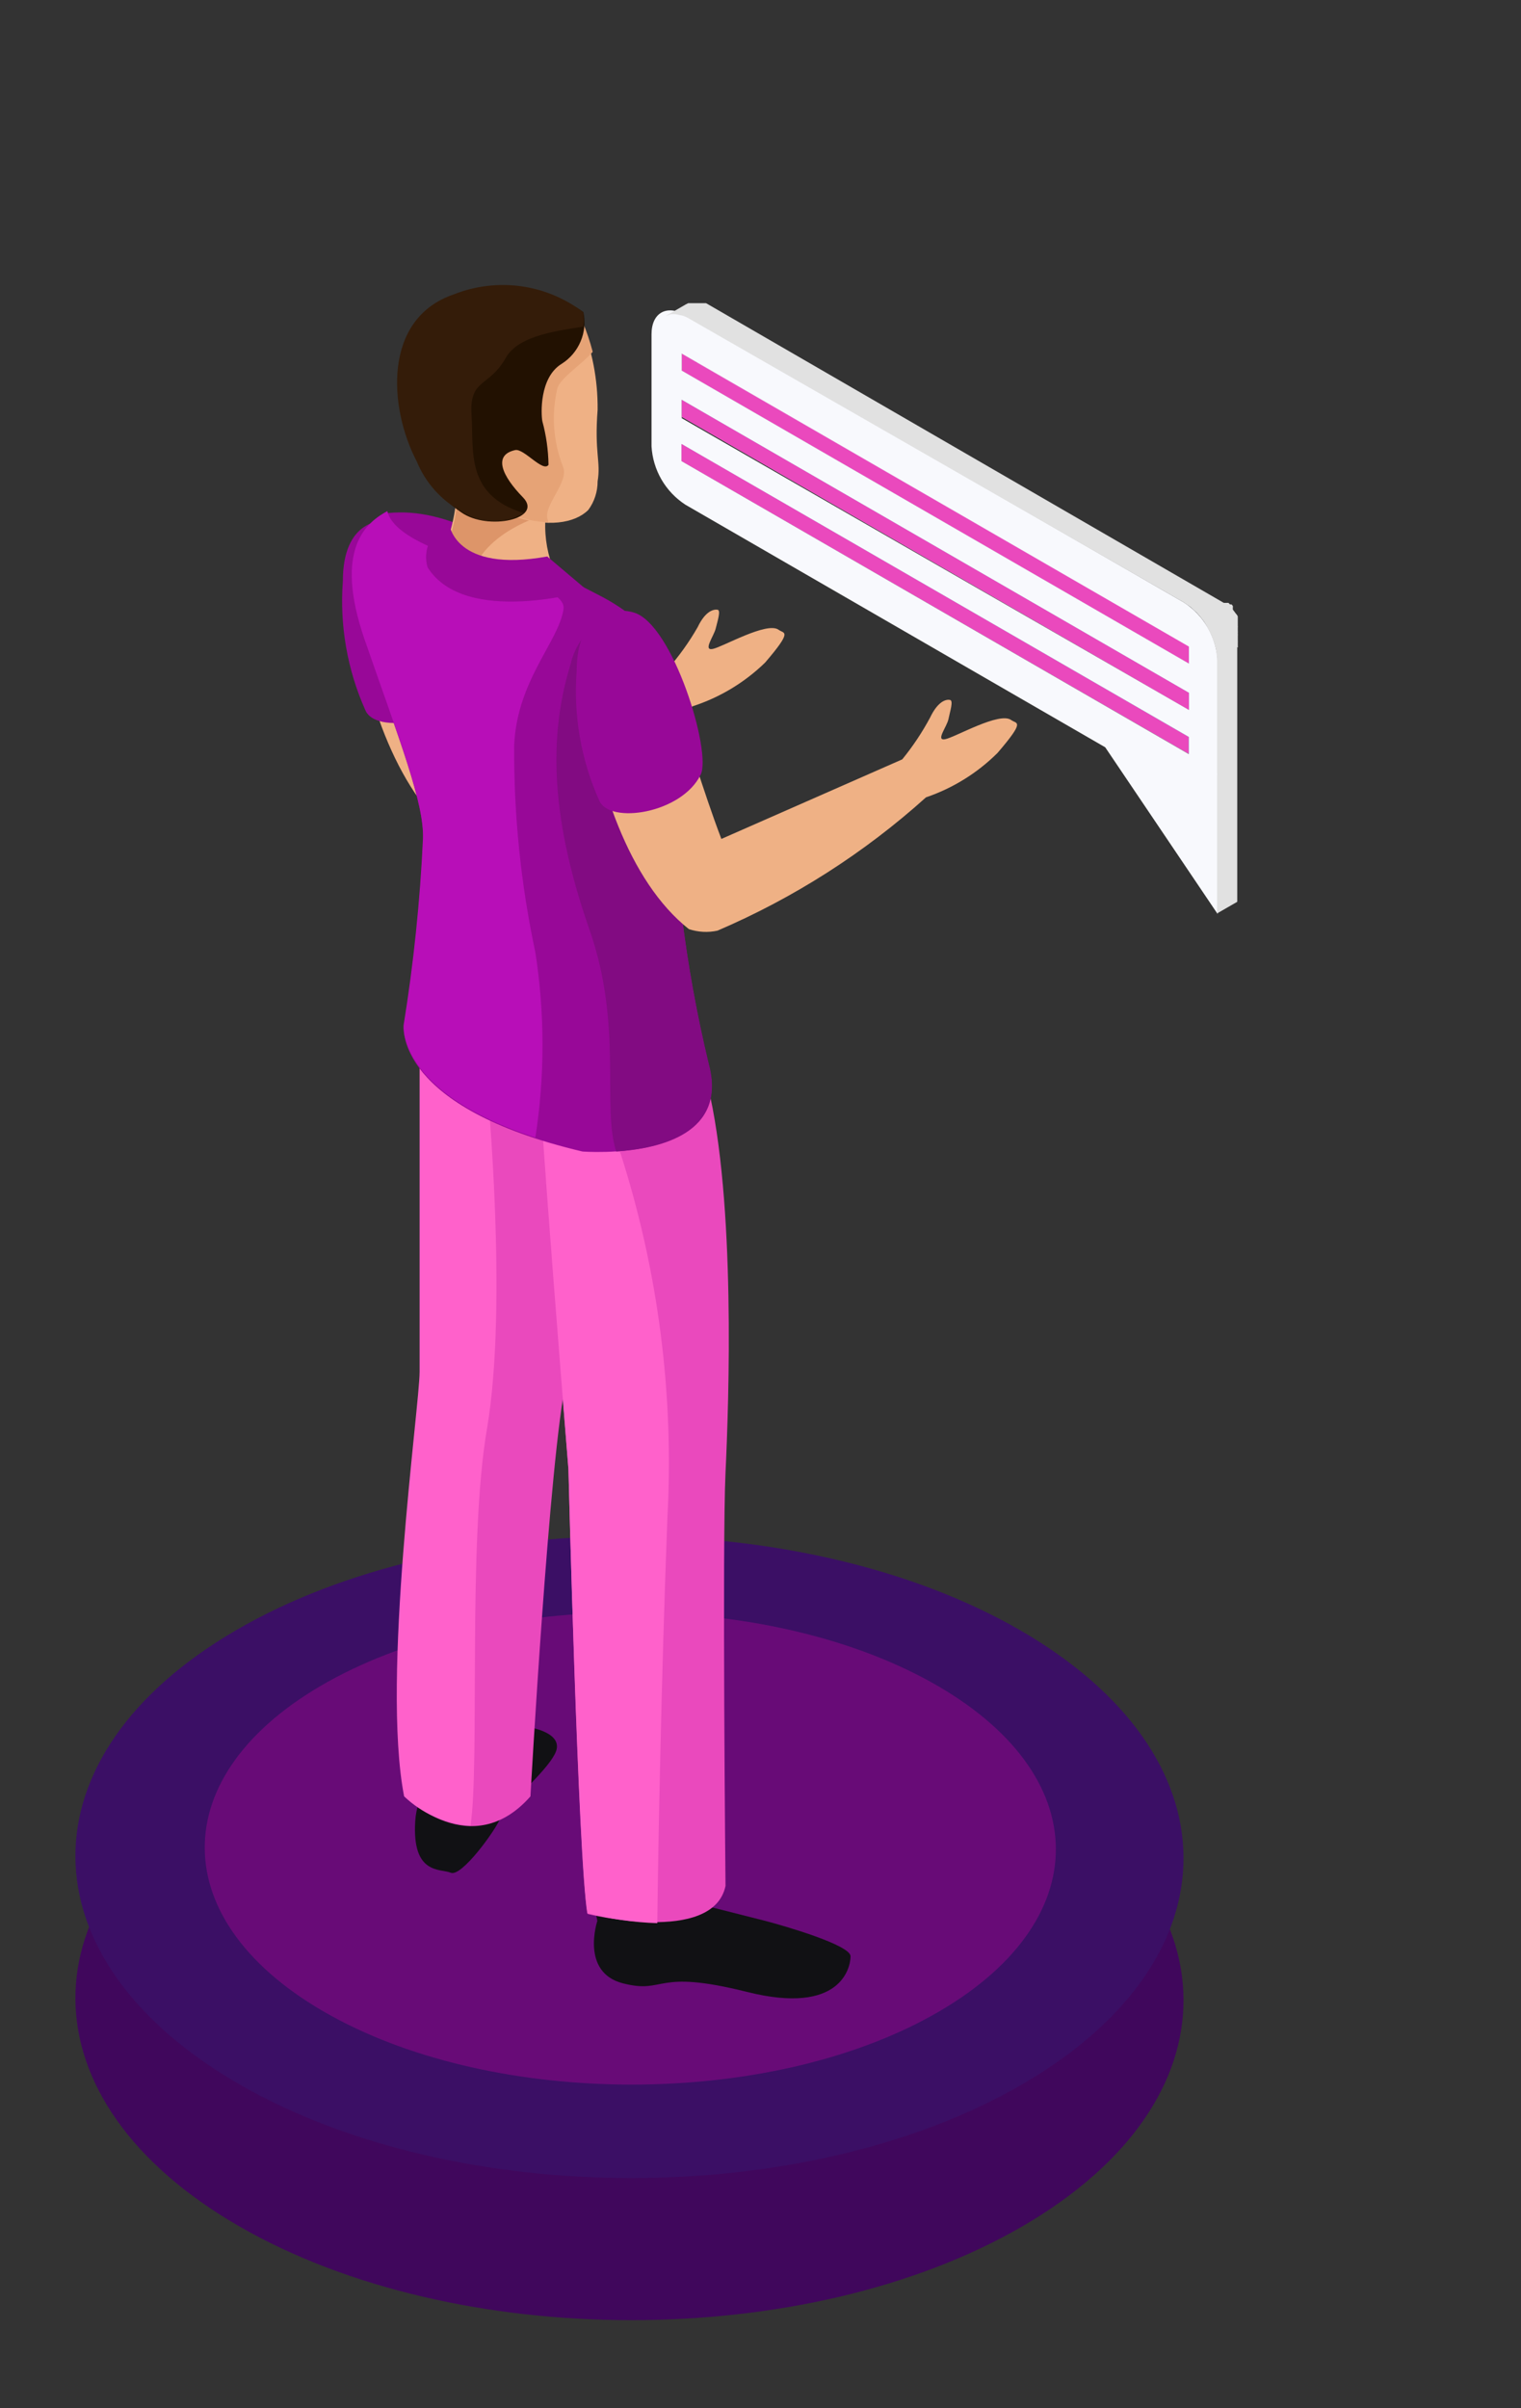 <svg width="48" height="76" viewBox="0 0 48 76" fill="none" xmlns="http://www.w3.org/2000/svg">
<rect x="0" y="0" width="48" height="76" fill="#333333" stroke="none"/>
<path d="M21.507 14.011L22.143 13.645V14.175L21.507 14.55V14.011Z" fill="#ABBEC5"/>
<path d="M21.515 12.619L22.151 12.252V12.79L21.515 13.157V12.619Z" fill="#ABBEC5"/>
<path d="M21.515 11.166L22.151 10.791V11.329L21.515 11.696V11.166Z" fill="#ABBEC5"/>
<path d="M21.507 14.551L22.143 14.176L38.148 23.422L37.512 23.789L21.507 14.551Z" fill="#BFD4DC"/>
<path d="M21.507 14.011L22.143 13.645L38.156 22.882L37.512 23.257L21.507 14.011Z" fill="#36A0B7"/>
<path d="M37.512 23.258L38.156 22.883L38.148 23.421L37.512 23.788V23.258Z" fill="#3190A4"/>
<path d="M21.515 13.156L22.151 12.789L38.156 22.027L37.52 22.402L21.515 13.156Z" fill="#BFD4DC"/>
<path d="M21.515 12.619L22.151 12.252L38.156 21.498L37.52 21.865L21.515 12.619Z" fill="#36A0B7"/>
<path d="M37.521 21.863L38.157 21.496V22.026L37.521 22.401V21.863Z" fill="#3190A4"/>
<path d="M21.515 11.699L22.151 11.332L38.156 20.578L37.52 20.945L21.515 11.699Z" fill="#BFD4DC"/>
<path d="M37.521 20.406L38.157 20.039V20.577L37.521 20.944V20.406Z" fill="#3190A4"/>
<path d="M37.52 20.406V20.944L21.515 11.698V11.168L37.52 20.406Z" fill="#EA49BD"/>
<path d="M21.515 11.166L22.151 10.791L38.156 20.037L37.52 20.404L21.515 11.166Z" fill="#EA49BD"/>
<path d="M37.357 19.01C37.669 19.211 37.928 19.483 38.113 19.803C38.299 20.123 38.406 20.483 38.425 20.853V24.391C38.43 24.432 38.43 24.473 38.425 24.514V28.843L34.879 23.584L21.63 15.928C21.319 15.726 21.061 15.454 20.875 15.134C20.69 14.814 20.582 14.455 20.561 14.085V10.547C20.561 9.87 21.043 9.601 21.63 9.944L37.357 19.01ZM37.52 20.942V20.404L21.515 11.158V11.697L37.52 20.942ZM37.52 23.788V23.258L21.507 14.012V14.55L37.512 23.796L37.52 23.788ZM37.52 22.402V21.864L21.515 12.618V13.197L37.52 22.402Z" fill="#F8F9FD"/>
<path d="M37.512 23.258V23.788L21.507 14.55V14.012L37.512 23.258Z" fill="#EA49BD"/>
<path d="M37.52 21.865V22.403L21.515 13.157V12.619L37.52 21.865Z" fill="#EA49BD"/>
<path d="M39.062 20.437C39.065 20.421 39.065 20.404 39.062 20.388V20.331C39.062 20.331 39.062 20.331 39.062 20.282C39.065 20.263 39.065 20.244 39.062 20.225C39.062 20.225 39.062 20.225 39.062 20.176C39.062 20.127 39.062 20.135 39.062 20.119C39.062 20.102 39.062 20.078 39.062 20.062C39.065 20.043 39.065 20.023 39.062 20.005V19.964C39.065 19.948 39.065 19.931 39.062 19.915C39.062 19.896 39.062 19.877 39.062 19.858V19.809C39.066 19.79 39.066 19.771 39.062 19.752C39.062 19.752 39.062 19.752 39.062 19.711V19.662V19.605V19.54V19.466C39.062 19.418 39.004 19.377 38.98 19.336L38.907 19.238C38.904 19.216 38.904 19.195 38.907 19.173V19.124L38.866 19.075H38.817L38.768 19.026H38.719H38.67H38.621L22.282 9.568H22.233H22.192H22.151H22.102H21.793H21.719L21.638 9.609L21.002 9.976L21.157 9.919C21.216 9.911 21.277 9.911 21.336 9.919L21.532 9.96C21.609 9.982 21.683 10.015 21.752 10.058L37.357 19.01L37.569 19.157L37.765 19.336C37.829 19.403 37.889 19.474 37.944 19.548C38.004 19.625 38.056 19.706 38.099 19.793C38.148 19.874 38.189 19.964 38.23 20.045L38.328 20.314C38.377 20.484 38.405 20.66 38.409 20.836V24.375C38.414 24.416 38.414 24.456 38.409 24.497V28.826L39.045 28.46V24.13V24.008V20.421L39.062 20.437Z" fill="#E1E1E1"/>
<g opacity="0.1">
<path opacity="0.1" d="M32.223 56.782C39.626 61.054 39.659 67.984 32.305 72.273C24.95 76.561 12.981 76.553 5.578 72.273C-1.825 67.992 -1.866 61.062 5.496 56.782C12.859 52.501 24.812 52.509 32.223 56.782Z" fill="black"/>
</g>
<g opacity="0.1">
<path opacity="0.1" d="M32.223 56.782C39.626 61.054 39.659 67.984 32.305 72.273C24.95 76.561 12.981 76.553 5.578 72.273C-1.825 67.992 -1.866 61.062 5.496 56.782C12.859 52.501 24.812 52.509 32.223 56.782Z" fill="black"/>
</g>
<path d="M32.191 55.931C39.039 59.885 39.072 66.302 32.272 70.256C25.472 74.21 14.392 74.21 7.543 70.256C0.694 66.302 0.654 59.885 7.453 55.931C14.253 51.976 25.334 51.976 32.191 55.931Z" fill="#40075C"/>
<path d="M32.191 51.446C39.039 55.401 39.072 61.817 32.272 65.772C25.472 69.726 14.392 69.726 7.543 65.772C0.694 61.817 0.654 55.401 7.453 51.446C14.253 47.492 25.334 47.492 32.191 51.446Z" fill="#3B0F65"/>
<g opacity="0.8">
<path opacity="0.8" d="M29.354 53.07C34.62 55.98 34.645 60.693 29.419 63.604C24.192 66.515 15.688 66.515 10.43 63.604C5.171 60.693 5.13 55.98 10.356 53.07C15.582 50.159 24.086 50.159 29.354 53.07Z" fill="#820B82"/>
</g>
<path d="M17.743 18.992H16.096V42.376H17.743V18.992Z" fill="url(#paint0_linear)"/>
<path d="M16.707 54.511C16.707 54.511 17.832 54.683 17.523 55.327C17.213 55.971 15.965 56.957 15.794 57.373C15.623 57.789 14.563 59.24 14.229 59.102C13.894 58.963 12.998 59.175 13.104 57.471C13.21 55.767 15.215 54.43 16.707 54.511Z" fill="#111114"/>
<path d="M18.851 60.621C18.851 60.621 18.305 62.252 19.667 62.594C21.028 62.937 20.621 62.121 23.58 62.864C26.54 63.605 26.842 62.089 26.842 61.738C26.842 61.388 24.803 60.792 24.151 60.621L22.284 60.148H18.754L18.851 60.621Z" fill="#111114"/>
<path d="M13.258 32.549C13.258 32.549 13.258 42.202 13.258 43.295C13.258 44.388 12.044 52.949 12.769 56.691C12.769 56.691 14.881 58.803 16.74 56.691C16.74 56.691 17.335 45.961 17.873 43.539C18.411 41.118 18.232 33.755 18.232 33.755L13.258 32.549Z" fill="#EA49BD"/>
<path d="M16.952 33.919C16.952 33.919 17.433 40.156 17.938 46.361C17.938 46.361 18.248 58.64 18.542 60.401C18.542 60.401 22.496 61.388 22.896 59.52C22.896 59.52 22.79 48.717 22.896 46.475C23.002 44.233 23.222 37.914 22.333 34.245C21.444 30.576 16.952 33.919 16.952 33.919Z" fill="#EA49BD"/>
<path d="M18.534 60.375C18.24 58.589 17.939 46.359 17.939 46.359C17.604 42.201 17.278 38.018 17.123 35.76L19.569 36.355C20.771 40.087 21.277 44.009 21.061 47.925C20.857 53.289 20.768 58.573 20.743 60.693C19.997 60.669 19.256 60.562 18.534 60.375Z" fill="#FF61CB"/>
<path d="M12.753 56.69C12.027 52.948 13.242 44.379 13.242 43.294C13.242 42.21 13.242 33.445 13.242 32.613L15.37 34.244C15.37 34.244 16.039 41.15 15.37 45.08C14.75 48.659 15.15 55.622 14.848 57.62C14.063 57.562 13.322 57.234 12.753 56.69Z" fill="#FF61CB"/>
<path d="M12.166 16.69C13.365 16.649 14.188 20.538 15.362 23.628L21.07 21.117C21.428 20.709 21.745 20.267 22.015 19.796C22.268 19.266 22.529 19.226 22.643 19.242C22.757 19.258 22.643 19.601 22.586 19.837C22.529 20.073 22.178 20.538 22.488 20.481C22.798 20.424 24.209 19.601 24.576 19.878C24.739 20 25.032 19.878 24.143 20.913C23.495 21.542 22.712 22.014 21.852 22.291C19.904 24.042 17.681 25.461 15.273 26.49C14.972 26.557 14.659 26.54 14.367 26.441C12.451 24.925 11.449 21.818 11.106 18.924C10.78 16.853 12.166 16.69 12.166 16.69Z" fill="#EFB185"/>
<path d="M12.622 16.486C12.011 16.298 10.82 16.437 10.82 18.337C10.715 19.733 10.958 21.134 11.53 22.413C11.848 23.18 14.139 22.829 14.734 21.598C15.085 20.889 13.862 16.861 12.622 16.486Z" fill="#980898"/>
<path d="M12.231 16.193C12.231 16.193 10.421 17.147 11.522 20.27C12.623 23.392 13.397 25.374 13.356 26.531C13.264 28.504 13.06 30.469 12.745 32.418C12.745 32.418 12.476 34.946 18.379 36.34C18.379 36.34 23.222 36.731 22.358 33.568C21.611 30.45 21.223 27.258 21.2 24.053C21.298 22.822 22.015 20.367 18.892 18.778C15.77 17.188 14.18 15.997 12.231 16.193Z" fill="#980898"/>
<path d="M21.2 24.053C21.225 27.259 21.616 30.451 22.366 33.568C22.961 35.769 20.817 36.25 19.447 36.34C18.982 34.929 19.675 32.377 18.591 29.304C17.262 25.496 17.384 22.96 18.02 20.914C18.119 20.502 18.342 20.13 18.658 19.847C18.974 19.564 19.369 19.385 19.789 19.332C21.828 20.898 21.281 22.96 21.2 24.053Z" fill="#820B82"/>
<path d="M12.737 32.354C13.052 30.405 13.256 28.44 13.348 26.467C13.389 25.31 12.59 23.312 11.514 20.206C10.495 17.27 11.603 16.471 12.223 16.129C12.582 17.654 17.93 18.192 17.784 19.219C17.637 20.246 16.308 21.477 16.226 23.532C16.213 25.724 16.437 27.911 16.895 30.055C17.196 31.992 17.196 33.964 16.895 35.901C12.517 34.474 12.737 32.354 12.737 32.354Z" fill="#B80EB8"/>
<path d="M14.367 14.562C14.492 15.459 14.386 16.374 14.057 17.219C13.568 18.149 17.425 18.924 17.498 18.035C17.284 17.53 17.185 16.985 17.209 16.437C17.233 15.89 17.379 15.355 17.637 14.871C18.101 14.031 14.367 14.562 14.367 14.562Z" fill="#EFB185"/>
<path d="M14.074 17.285C14.385 16.535 14.503 15.719 14.416 14.912L17.246 16.241C17.14 16.241 15.264 16.787 14.881 18.157C14.294 17.937 13.862 17.619 14.074 17.285Z" fill="#DD9569"/>
<path d="M18.322 10.158C18.686 11.036 18.869 11.979 18.86 12.93C18.754 14.3 18.966 14.56 18.86 15.188C18.861 15.514 18.759 15.831 18.566 16.093C18.15 16.509 17.278 16.672 16.12 16.264C14.685 15.775 13.136 13.818 13.715 12.057C14.294 10.296 16.145 8.763 18.322 10.158Z" fill="#EFB185"/>
<path d="M13.862 13.941C14.397 12.678 15.035 11.462 15.77 10.304C16.065 10.029 16.397 9.796 16.756 9.611C17.34 9.64 17.904 9.829 18.387 10.158C18.515 10.465 18.621 10.781 18.705 11.103C18.371 11.495 17.686 11.919 17.588 12.261C17.398 13.075 17.458 13.928 17.759 14.707C17.996 15.213 17.091 15.979 17.294 16.427C17.299 16.446 17.299 16.466 17.294 16.485C16.913 16.464 16.537 16.387 16.177 16.256C15.654 16.049 15.178 15.736 14.78 15.338C14.382 14.94 14.069 14.464 13.862 13.941Z" fill="#E6A376"/>
<path d="M18.411 9.85C18.477 10.16 18.447 10.482 18.324 10.773C18.202 11.065 17.993 11.312 17.726 11.481C17.017 11.913 17.074 13.071 17.115 13.291C17.237 13.74 17.303 14.203 17.31 14.669C17.139 14.922 16.536 14.147 16.259 14.204C15.549 14.359 15.843 15.02 16.503 15.696C17.164 16.373 15.402 16.764 14.555 16.169C14.098 15.859 13.935 15.664 13.332 14.539C12.443 12.908 12.361 10.837 14.343 9.712C14.957 9.326 15.673 9.134 16.398 9.158C17.123 9.183 17.824 9.424 18.411 9.85Z" fill="#221101"/>
<path d="M14.555 16.137C13.922 15.788 13.427 15.232 13.152 14.563C12.272 12.884 12.06 10.055 14.327 9.288C14.997 9.023 15.725 8.935 16.439 9.033C17.153 9.132 17.83 9.414 18.403 9.851C18.43 10.002 18.43 10.156 18.403 10.307C17.775 10.421 16.365 10.544 15.957 11.302C15.427 12.232 14.808 11.946 14.881 13.088C14.954 14.229 14.677 15.632 16.536 16.194C16.234 16.372 15.888 16.46 15.537 16.45C15.187 16.44 14.846 16.331 14.555 16.137Z" fill="#341C09"/>
<path d="M17.27 17.562L18.542 18.638C18.542 18.638 14.677 19.788 13.495 17.905C13.411 17.633 13.436 17.34 13.563 17.086C13.691 16.832 13.912 16.638 14.18 16.543C14.18 16.543 14.343 18.092 17.27 17.562Z" fill="#980898"/>
<path d="M19.569 19.537C20.768 19.497 21.591 23.386 22.765 26.476L28.473 23.965C28.808 23.554 29.103 23.112 29.353 22.644C29.606 22.114 29.867 22.065 29.981 22.089C30.095 22.114 29.981 22.448 29.932 22.693C29.883 22.937 29.516 23.386 29.826 23.329C30.136 23.272 31.546 22.448 31.913 22.725C32.085 22.848 32.37 22.725 31.481 23.761C30.845 24.394 30.073 24.874 29.223 25.163C27.275 26.917 25.052 28.338 22.643 29.37C22.343 29.436 22.03 29.419 21.738 29.321C19.83 27.805 18.819 24.698 18.436 21.804C18.159 19.701 19.569 19.537 19.569 19.537Z" fill="#EFB185"/>
<path d="M20.009 19.333C19.39 19.145 18.199 19.292 18.199 21.183C18.093 22.58 18.337 23.981 18.909 25.26C19.227 26.026 21.518 25.676 22.113 24.445C22.463 23.727 21.241 19.708 20.009 19.333Z" fill="#980898"/>
<defs>
<linearGradient id="paint0_linear" x1="17.213" y1="18.976" x2="16.618" y2="42.384" gradientUnits="userSpaceOnUse">
<stop stop-color="#01DFF9"/>
<stop offset="0.99" stop-color="#00E7FF"/>
</linearGradient>
</defs>
</svg>
